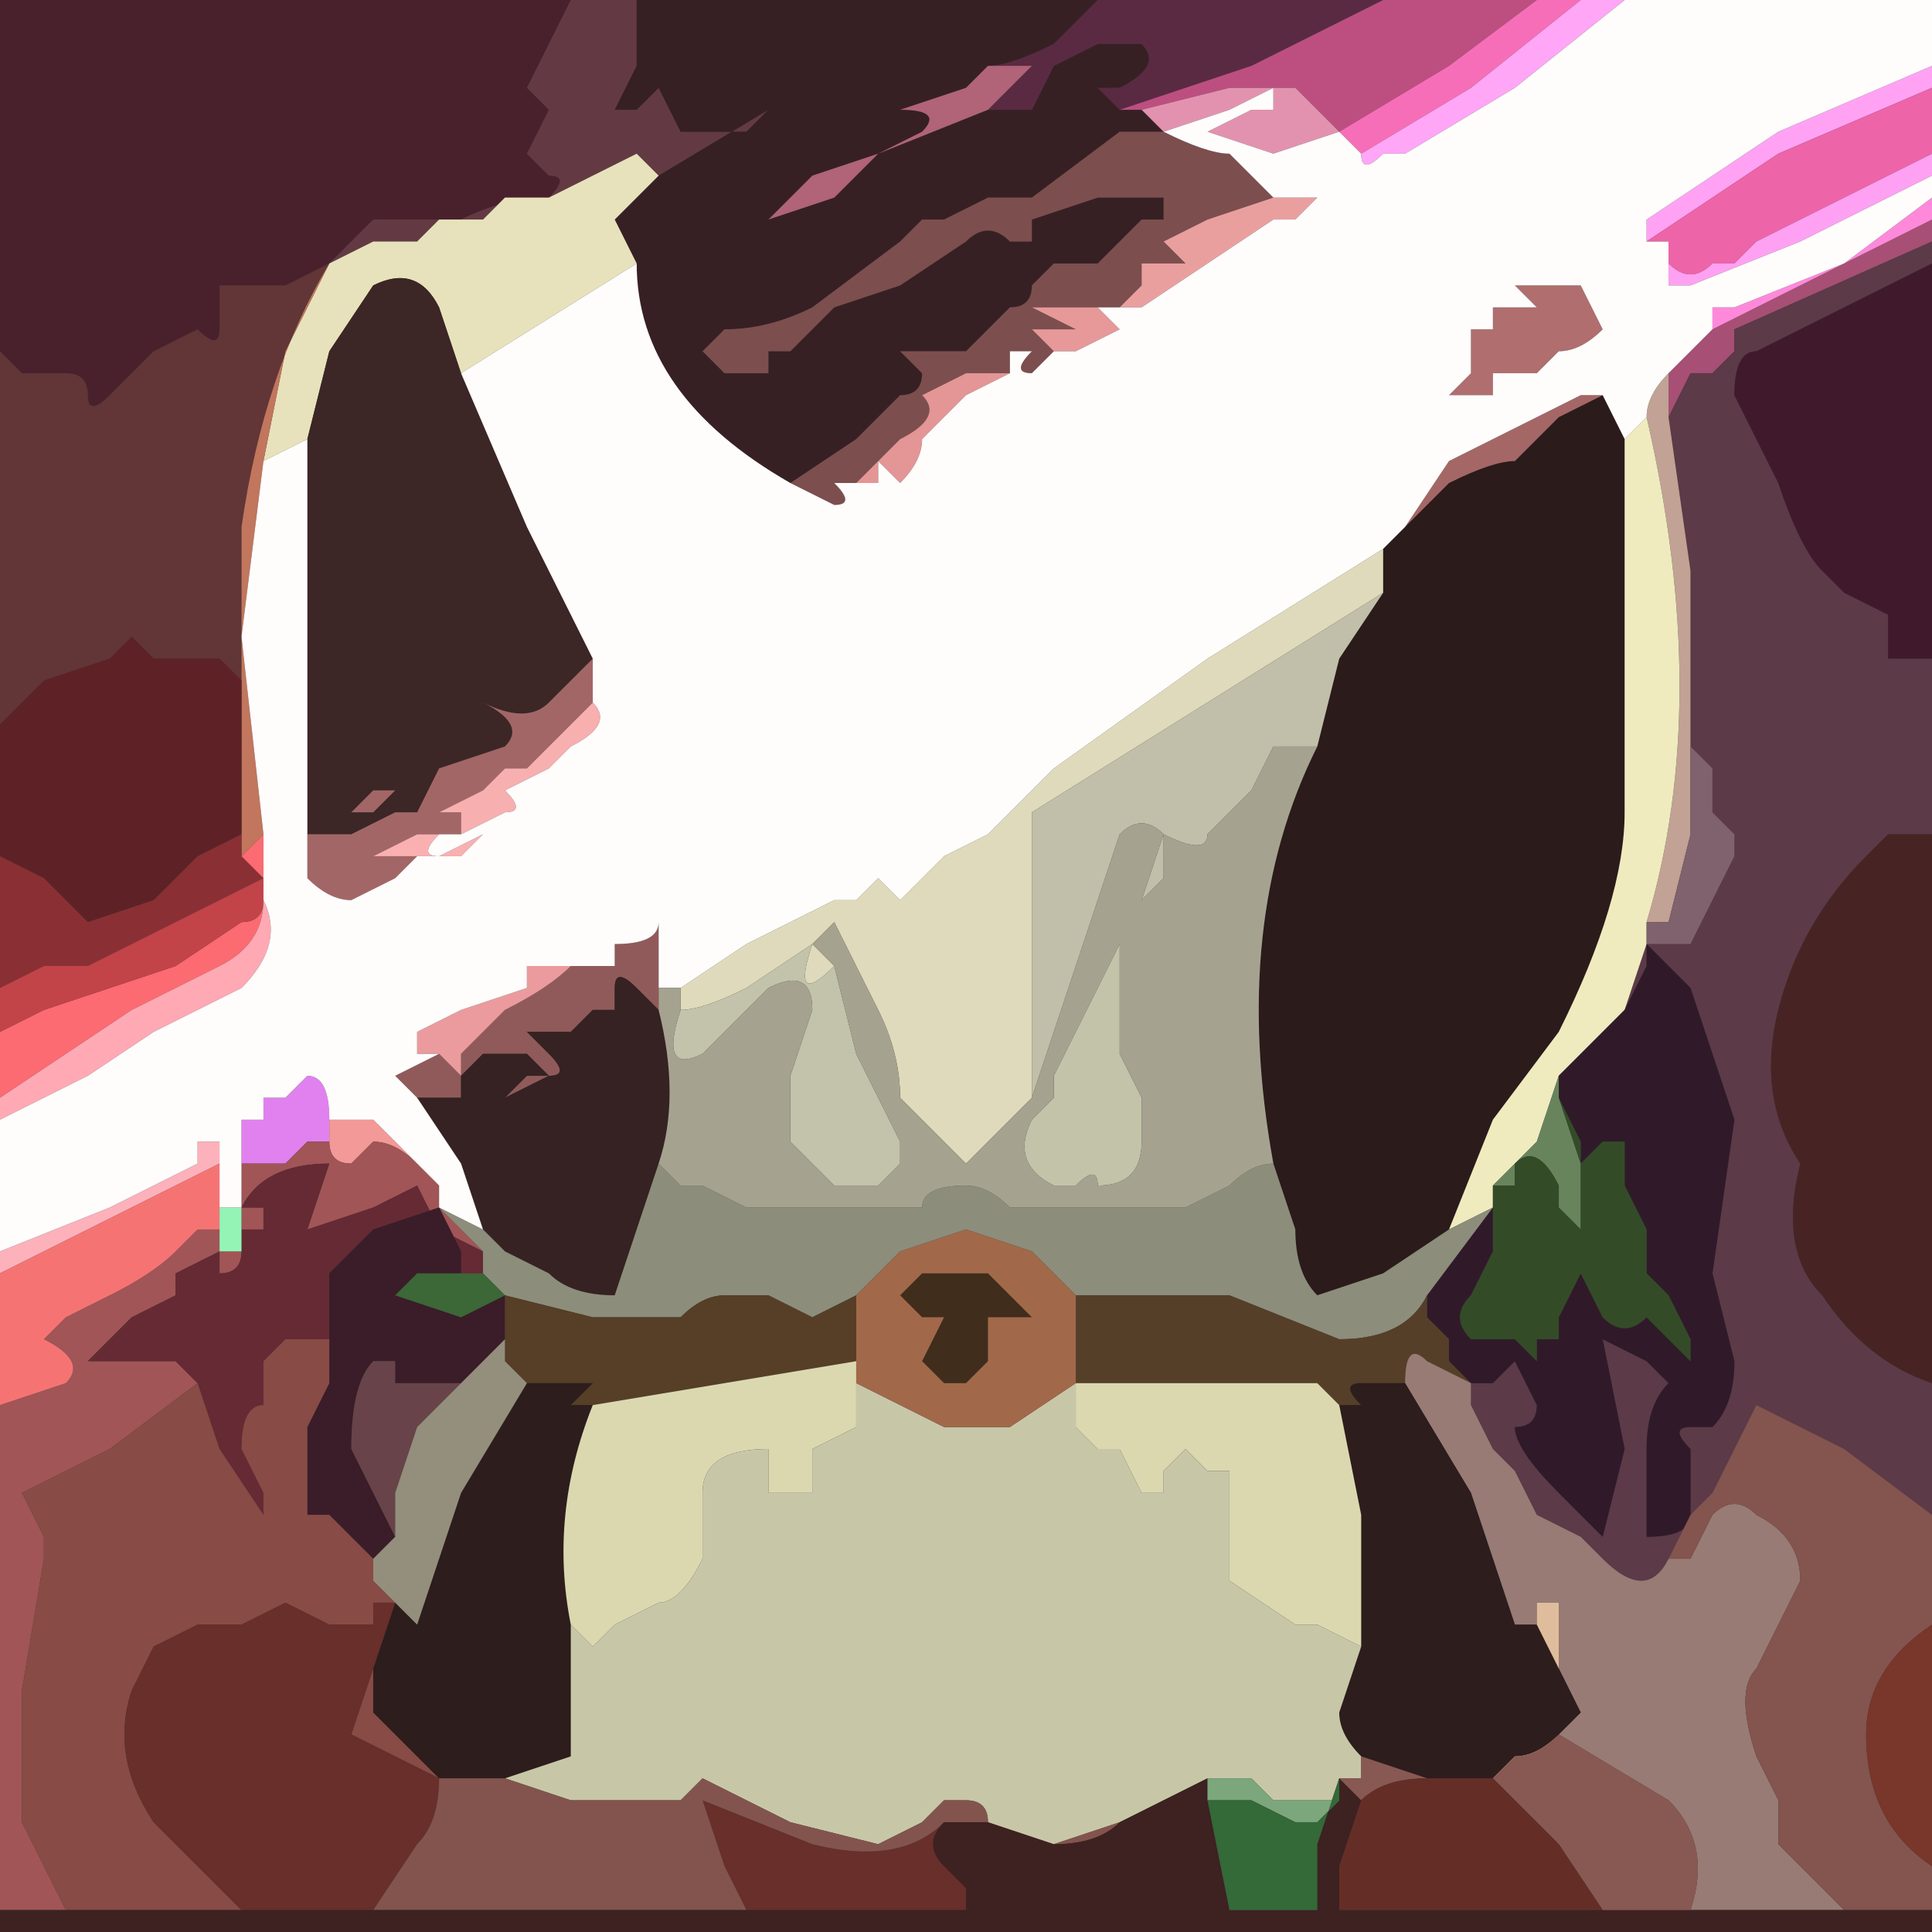 <?xml version="1.0" encoding="UTF-8" standalone="no"?>
<svg xmlns:xlink="http://www.w3.org/1999/xlink" height="4.4px" width="4.4px" xmlns="http://www.w3.org/2000/svg">
  <rect width="100%" height="100%" fill="#333333" stroke="none"/>
  <g transform="matrix(1.0, 0.0, 0.0, 1.0, 2.2, 2.2)">
    <path d="M-2.2 -1.4 L-2.2 -2.2 -0.9 -2.2 -0.95 -2.1 -1.0 -2.0 -0.95 -1.95 -1.0 -1.85 -0.95 -1.8 Q-0.9 -1.8 -0.95 -1.75 -1.05 -1.75 -1.15 -1.7 L-1.35 -1.7 -1.45 -1.6 -1.55 -1.55 -1.6 -1.55 -1.65 -1.55 -1.7 -1.55 -1.7 -1.45 Q-1.7 -1.4 -1.75 -1.45 L-1.85 -1.4 -1.9 -1.35 -1.95 -1.3 Q-2.0 -1.25 -2.0 -1.3 -2.0 -1.35 -2.05 -1.35 L-2.15 -1.35 Q-2.15 -1.35 -2.2 -1.4 M-1.45 -1.6 L-1.45 -1.6" fill="#49212c" fill-rule="evenodd" stroke="none"/>
    <path d="M-0.9 -2.2 L-0.75 -2.2 -0.75 -2.05 -0.8 -1.95 -0.75 -1.95 -0.7 -2.0 -0.65 -1.9 -0.55 -1.9 -0.5 -1.9 -0.45 -1.95 -0.7 -1.8 -0.75 -1.85 -0.85 -1.8 -0.95 -1.75 -1.05 -1.75 -1.1 -1.7 Q-1.15 -1.7 -1.2 -1.7 L-1.25 -1.65 -1.35 -1.65 -1.45 -1.6 -1.45 -1.6 -1.35 -1.7 -1.15 -1.7 Q-1.05 -1.75 -0.95 -1.75 -0.9 -1.8 -0.95 -1.8 L-1.0 -1.85 -0.95 -1.95 -1.0 -2.0 -0.95 -2.1 -0.9 -2.2" fill="#633a43" fill-rule="evenodd" stroke="none"/>
    <path d="M-0.75 -2.2 L0.3 -2.2 0.2 -2.1 Q0.1 -2.05 0.05 -2.05 L0.0 -2.0 -0.15 -1.95 Q-0.05 -1.95 -0.1 -1.9 L-0.2 -1.85 -0.35 -1.8 -0.45 -1.7 -0.3 -1.75 -0.2 -1.85 0.05 -1.95 0.15 -1.95 0.2 -2.05 0.3 -2.1 0.4 -2.1 Q0.45 -2.05 0.35 -2.0 L0.3 -2.0 0.35 -1.95 0.4 -1.95 0.4 -1.95 0.45 -1.9 0.4 -1.9 Q0.35 -1.9 0.35 -1.9 L0.15 -1.75 0.05 -1.75 -0.05 -1.7 -0.1 -1.7 -0.15 -1.65 -0.35 -1.5 Q-0.45 -1.45 -0.55 -1.45 L-0.6 -1.4 -0.55 -1.35 -0.55 -1.35 -0.5 -1.35 -0.5 -1.35 -0.45 -1.35 -0.45 -1.4 -0.4 -1.4 -0.4 -1.4 -0.3 -1.5 -0.15 -1.55 0.0 -1.65 Q0.05 -1.7 0.1 -1.65 L0.15 -1.65 0.15 -1.7 0.1 -1.7 0.15 -1.7 0.3 -1.75 0.45 -1.75 0.45 -1.7 0.4 -1.7 0.35 -1.65 0.3 -1.6 0.2 -1.6 0.15 -1.55 Q0.15 -1.5 0.1 -1.5 L0.0 -1.4 -0.05 -1.4 -0.15 -1.4 -0.1 -1.35 Q-0.1 -1.3 -0.15 -1.3 L-0.25 -1.2 -0.4 -1.1 Q-0.75 -1.3 -0.75 -1.6 L-0.8 -1.7 -0.7 -1.8 -0.45 -1.95 -0.5 -1.9 -0.55 -1.9 -0.65 -1.9 -0.7 -2.0 -0.75 -1.95 -0.8 -1.95 -0.75 -2.05 -0.75 -2.2 M0.45 -1.9 L0.45 -1.9" fill="#372024" fill-rule="evenodd" stroke="none"/>
    <path d="M0.3 -2.2 L0.95 -2.2 0.65 -2.05 0.35 -1.95 0.3 -2.0 0.35 -2.0 Q0.45 -2.05 0.4 -2.1 L0.3 -2.1 0.2 -2.05 0.15 -1.95 0.05 -1.95 0.1 -2.0 Q0.15 -2.05 0.15 -2.05 L0.15 -2.05 0.05 -2.05 Q0.1 -2.05 0.2 -2.1 L0.3 -2.2" fill="#5a2a43" fill-rule="evenodd" stroke="none"/>
    <path d="M0.95 -2.2 L1.3 -2.2 1.1 -2.05 0.85 -1.9 0.8 -1.95 0.75 -2.0 0.6 -2.0 0.4 -1.95 0.35 -1.95 0.65 -2.05 0.95 -2.2" fill="#bd4f80" fill-rule="evenodd" stroke="none"/>
    <path d="M1.4 -2.2 L1.15 -2.0 0.9 -1.85 0.85 -1.9 1.1 -2.05 1.3 -2.2 1.4 -2.2" fill="#f76eb8" fill-rule="evenodd" stroke="none"/>
    <path d="M1.4 -2.2 L1.5 -2.2 1.25 -2.0 1.0 -1.85 0.95 -1.85 Q0.9 -1.8 0.9 -1.85 L1.15 -2.0 1.4 -2.2" fill="#ffa6f6" fill-rule="evenodd" stroke="none"/>
    <path d="M2.2 -2.05 L2.2 -2.0 1.85 -1.85 1.55 -1.65 1.55 -1.7 1.85 -1.9 2.2 -2.05" fill="#ffa2f4" fill-rule="evenodd" stroke="none"/>
    <path d="M0.05 -2.05 L0.15 -2.05 0.15 -2.05 Q0.15 -2.05 0.1 -2.0 L0.05 -1.95 -0.2 -1.85 -0.3 -1.75 -0.45 -1.7 -0.35 -1.8 -0.2 -1.85 -0.1 -1.9 Q-0.05 -1.95 -0.15 -1.95 L0.0 -2.0 0.05 -2.05" fill="#b16377" fill-rule="evenodd" stroke="none"/>
    <path d="M0.85 -1.9 L0.7 -1.85 0.55 -1.9 0.65 -1.95 0.7 -1.95 0.7 -2.0 0.6 -1.95 0.45 -1.9 0.4 -1.95 0.4 -1.95 0.6 -2.0 0.75 -2.0 0.8 -1.95 0.85 -1.9" fill="#e292af" fill-rule="evenodd" stroke="none"/>
    <path d="M2.2 -2.0 L2.2 -1.85 1.8 -1.65 1.75 -1.6 1.7 -1.6 Q1.65 -1.55 1.6 -1.6 L1.6 -1.65 1.55 -1.65 1.85 -1.85 2.2 -2.0" fill="#ee64a8" fill-rule="evenodd" stroke="none"/>
    <path d="M0.45 -1.9 Q0.55 -1.85 0.6 -1.85 L0.7 -1.75 0.55 -1.7 0.45 -1.65 0.4 -1.65 0.45 -1.65 0.5 -1.6 Q0.45 -1.6 0.4 -1.6 L0.35 -1.6 0.4 -1.6 0.4 -1.55 0.35 -1.5 0.3 -1.5 0.2 -1.5 Q0.15 -1.5 0.15 -1.5 L0.25 -1.45 0.15 -1.45 0.15 -1.45 0.2 -1.4 0.15 -1.35 Q0.1 -1.35 0.15 -1.4 L0.1 -1.4 0.1 -1.35 0.0 -1.35 -0.1 -1.3 Q-0.05 -1.25 -0.15 -1.2 L-0.25 -1.1 -0.3 -1.1 -0.3 -1.1 Q-0.25 -1.05 -0.3 -1.05 L-0.4 -1.1 -0.25 -1.2 -0.15 -1.3 Q-0.1 -1.3 -0.1 -1.35 L-0.15 -1.4 -0.05 -1.4 0.0 -1.4 0.1 -1.5 Q0.15 -1.5 0.15 -1.55 L0.2 -1.6 0.3 -1.6 0.35 -1.65 0.4 -1.7 0.45 -1.7 0.45 -1.75 0.3 -1.75 0.15 -1.7 0.1 -1.7 0.15 -1.7 0.15 -1.65 0.1 -1.65 Q0.05 -1.7 0.0 -1.65 L-0.15 -1.55 -0.3 -1.5 -0.4 -1.4 -0.4 -1.4 -0.45 -1.4 -0.45 -1.35 -0.5 -1.35 -0.5 -1.35 -0.55 -1.35 -0.55 -1.35 -0.6 -1.4 -0.55 -1.45 Q-0.45 -1.45 -0.35 -1.5 L-0.15 -1.65 -0.1 -1.7 -0.05 -1.7 0.05 -1.75 0.15 -1.75 0.35 -1.9 Q0.35 -1.9 0.4 -1.9 L0.45 -1.9" fill="#7d4e4e" fill-rule="evenodd" stroke="none"/>
    <path d="M2.2 -1.7 L2.2 -1.65 1.75 -1.45 1.75 -1.4 1.7 -1.35 1.65 -1.35 1.6 -1.25 1.6 -1.35 1.65 -1.4 1.7 -1.45 2.2 -1.7" fill="#a74f75" fill-rule="evenodd" stroke="none"/>
    <path d="M2.2 -1.75 L2.2 -1.7 1.7 -1.45 1.7 -1.5 1.75 -1.5 2.0 -1.6 2.2 -1.75" fill="#fe89db" fill-rule="evenodd" stroke="none"/>
    <path d="M2.2 -1.85 L2.2 -1.8 1.9 -1.65 1.65 -1.55 1.6 -1.55 1.6 -1.6 Q1.65 -1.55 1.7 -1.6 L1.75 -1.6 1.8 -1.65 2.2 -1.85" fill="#ffa1f2" fill-rule="evenodd" stroke="none"/>
    <path d="M0.7 -1.75 L0.75 -1.75 0.8 -1.75 0.75 -1.7 0.7 -1.7 0.55 -1.6 0.4 -1.5 0.35 -1.5 0.35 -1.5 0.4 -1.55 0.4 -1.6 0.35 -1.6 0.4 -1.6 Q0.45 -1.6 0.5 -1.6 L0.45 -1.65 0.4 -1.65 0.45 -1.65 0.55 -1.7 0.7 -1.75" fill="#ea9f9f" fill-rule="evenodd" stroke="none"/>
    <path d="M-0.75 -1.6 L-1.15 -1.35 -1.2 -1.5 Q-1.25 -1.6 -1.35 -1.55 L-1.45 -1.4 -1.5 -1.2 -1.6 -1.15 -1.55 -1.4 -1.45 -1.6 -1.35 -1.65 -1.25 -1.65 -1.2 -1.7 Q-1.15 -1.7 -1.1 -1.7 L-1.05 -1.75 -0.95 -1.75 -0.85 -1.8 -0.75 -1.85 -0.7 -1.8 -0.8 -1.7 -0.75 -1.6" fill="#e7e2bb" fill-rule="evenodd" stroke="none"/>
    <path d="M2.2 -1.65 L2.2 -1.6 2.0 -1.5 1.8 -1.4 Q1.75 -1.4 1.75 -1.3 L1.8 -1.2 1.85 -1.1 Q1.9 -0.95 1.95 -0.9 L2.0 -0.85 2.1 -0.8 2.1 -0.7 2.2 -0.7 2.2 -0.3 2.1 -0.3 Q2.1 -0.3 2.05 -0.25 1.9 -0.1 1.85 0.1 1.8 0.3 1.9 0.45 1.85 0.65 1.95 0.75 2.05 0.9 2.2 0.95 L2.2 1.25 2.0 1.1 1.8 1.0 1.7 1.2 1.65 1.25 1.6 1.35 Q1.55 1.45 1.45 1.35 L1.4 1.3 1.3 1.25 1.25 1.15 1.2 1.1 1.15 1.0 1.15 0.95 1.2 0.95 Q1.25 0.9 1.25 0.9 L1.3 1.0 Q1.3 1.05 1.25 1.05 1.25 1.1 1.35 1.2 L1.4 1.25 1.45 1.3 1.5 1.1 1.45 0.85 1.55 0.9 1.6 0.95 Q1.55 1.0 1.55 1.1 L1.55 1.3 Q1.65 1.3 1.65 1.25 L1.65 1.1 Q1.6 1.05 1.65 1.05 L1.7 1.05 Q1.75 1.0 1.75 0.9 L1.7 0.7 1.75 0.35 1.65 0.05 1.6 0.0 1.55 -0.05 1.55 0.0 1.5 0.1 1.4 0.2 1.5 0.1 1.55 -0.05 1.65 -0.05 1.75 -0.25 1.75 -0.3 1.7 -0.35 1.7 -0.45 1.65 -0.5 1.65 -0.9 1.6 -1.25 1.65 -1.35 1.7 -1.35 1.75 -1.4 1.75 -1.45 2.2 -1.65" fill="#5c3a48" fill-rule="evenodd" stroke="none"/>
    <path d="M1.55 -1.25 Q1.55 -1.3 1.6 -1.35 L1.7 -1.45 1.65 -1.4 1.6 -1.35 1.6 -1.25 1.65 -0.9 1.65 -0.5 1.65 -0.3 1.6 -0.1 1.6 -0.1 1.55 -0.1 Q1.7 -0.6 1.55 -1.25" fill="#c1a294" fill-rule="evenodd" stroke="none"/>
    <path d="M1.25 -1.5 Q1.3 -1.5 1.3 -1.5 L1.3 -1.55 1.3 -1.5 1.25 -1.55 1.3 -1.55 Q1.35 -1.55 1.4 -1.55 L1.45 -1.45 Q1.4 -1.4 1.35 -1.4 L1.3 -1.4 1.35 -1.4 1.3 -1.35 1.25 -1.35 1.3 -1.35 1.25 -1.35 1.2 -1.35 1.2 -1.3 1.15 -1.3 1.15 -1.3 1.1 -1.3 1.15 -1.35 1.15 -1.45 1.2 -1.45 1.2 -1.5 1.25 -1.5" fill="#b06e6e" fill-rule="evenodd" stroke="none"/>
    <path d="M1.0 -1.0 L1.05 -1.05 1.1 -1.1 Q1.2 -1.15 1.25 -1.15 L1.35 -1.25 1.45 -1.3 1.5 -1.2 1.5 -0.35 Q1.5 -0.15 1.35 0.15 L1.2 0.35 1.1 0.6 0.95 0.7 0.8 0.75 Q0.75 0.7 0.75 0.6 L0.7 0.45 Q0.6 -0.1 0.8 -0.5 L0.85 -0.7 0.95 -0.85 0.95 -0.95 1.0 -1.0" fill="#2b1b1b" fill-rule="evenodd" stroke="none"/>
    <path d="M1.0 -1.0 L1.1 -1.15 1.3 -1.25 1.4 -1.3 1.45 -1.3 1.35 -1.25 1.25 -1.15 Q1.2 -1.15 1.1 -1.1 L1.05 -1.05 1.0 -1.0" fill="#a46766" fill-rule="evenodd" stroke="none"/>
    <path d="M2.2 -1.6 L2.2 -0.7 2.1 -0.7 2.1 -0.8 2.0 -0.85 1.95 -0.9 Q1.9 -0.95 1.85 -1.1 L1.8 -1.2 1.75 -1.3 Q1.75 -1.4 1.8 -1.4 L2.0 -1.5 2.2 -1.6" fill="#401a2c" fill-rule="evenodd" stroke="none"/>
    <path d="M0.1 -1.35 L0.0 -1.3 -0.05 -1.25 -0.1 -1.2 Q-0.1 -1.15 -0.15 -1.1 L-0.2 -1.15 -0.2 -1.1 -0.25 -1.1 -0.15 -1.2 Q-0.05 -1.25 -0.1 -1.3 L0.0 -1.35 0.1 -1.35" fill="#e49595" fill-rule="evenodd" stroke="none"/>
    <path d="M0.3 -1.5 L0.3 -1.5 0.35 -1.45 0.25 -1.4 0.2 -1.4 0.15 -1.45 0.15 -1.45 0.25 -1.45 0.15 -1.5 Q0.15 -1.5 0.2 -1.5 L0.3 -1.5" fill="#e79898" fill-rule="evenodd" stroke="none"/>
    <path d="M-1.15 -1.35 L-1.0 -1.0 -0.85 -0.7 -0.95 -0.6 Q-1.0 -0.55 -1.1 -0.6 -1.0 -0.55 -1.05 -0.5 L-1.2 -0.45 -1.25 -0.35 -1.35 -0.35 -1.3 -0.4 -1.25 -0.4 -1.35 -0.4 -1.4 -0.35 -1.4 -0.35 Q-1.3 -0.35 -1.3 -0.35 L-1.4 -0.3 -1.35 -0.3 -1.5 -0.3 -1.5 -1.2 -1.45 -1.4 -1.35 -1.55 Q-1.25 -1.6 -1.2 -1.5 L-1.15 -1.35" fill="#3c2626" fill-rule="evenodd" stroke="none"/>
    <path d="M-2.2 -0.55 L-2.2 -1.4 Q-2.15 -1.35 -2.15 -1.35 L-2.05 -1.35 Q-2.0 -1.35 -2.0 -1.3 -2.0 -1.25 -1.95 -1.3 L-1.9 -1.35 -1.85 -1.4 -1.75 -1.45 Q-1.7 -1.4 -1.7 -1.45 L-1.7 -1.55 -1.65 -1.55 -1.6 -1.55 -1.55 -1.55 -1.45 -1.6 Q-1.6 -1.35 -1.65 -1.0 L-1.65 -0.65 -1.7 -0.7 -1.75 -0.7 -1.85 -0.7 -1.9 -0.75 -1.95 -0.7 -2.1 -0.65 -2.2 -0.55 M-1.65 -0.4 L-1.65 -0.55 -1.65 -0.4" fill="#623537" fill-rule="evenodd" stroke="none"/>
    <path d="M-1.6 -1.15 L-1.65 -0.75 -1.6 -0.3 -1.65 -0.25 -1.65 -0.4 -1.65 -0.4 -1.65 -0.55 -1.65 -0.65 -1.65 -1.0 Q-1.6 -1.35 -1.45 -1.6 L-1.45 -1.6 -1.45 -1.6 -1.55 -1.4 -1.6 -1.15" fill="#c1765d" fill-rule="evenodd" stroke="none"/>
    <path d="M1.5 -1.2 L1.55 -1.25 Q1.7 -0.6 1.55 -0.1 L1.55 -0.05 1.5 0.1 1.4 0.2 1.35 0.25 1.3 0.4 1.2 0.5 1.2 0.55 1.1 0.6 1.2 0.35 1.35 0.15 Q1.5 -0.15 1.5 -0.35 L1.5 -1.2" fill="#efebbe" fill-rule="evenodd" stroke="none"/>
    <path d="M0.95 -0.95 L0.95 -0.85 0.55 -0.6 0.15 -0.35 0.15 0.3 0.1 0.35 0.05 0.4 0.0 0.45 -0.05 0.4 -0.1 0.35 -0.15 0.3 Q-0.15 0.2 -0.2 0.1 L-0.3 -0.1 -0.35 -0.05 -0.3 0.0 Q-0.4 0.1 -0.35 -0.05 L-0.5 0.05 Q-0.6 0.1 -0.65 0.1 L-0.65 0.05 -0.5 -0.05 -0.3 -0.15 -0.25 -0.15 -0.25 -0.15 -0.2 -0.2 -0.15 -0.15 -0.05 -0.25 0.05 -0.3 0.2 -0.45 0.55 -0.7 0.95 -0.95" fill="#dfdabb" fill-rule="evenodd" stroke="none"/>
    <path d="M0.95 -0.85 L0.85 -0.7 0.8 -0.5 0.7 -0.5 0.65 -0.4 0.55 -0.3 Q0.55 -0.25 0.45 -0.3 L0.45 -0.25 0.45 -0.2 0.4 -0.15 0.45 -0.3 Q0.4 -0.35 0.35 -0.3 L0.25 0.0 0.15 0.3 0.15 -0.35 0.55 -0.6 0.95 -0.85" fill="#c1bfa9" fill-rule="evenodd" stroke="none"/>
    <path d="M-2.2 -0.25 L-2.2 -0.55 -2.1 -0.65 -1.95 -0.7 -1.9 -0.75 -1.85 -0.7 -1.75 -0.7 -1.7 -0.7 -1.65 -0.65 -1.65 -0.55 -1.65 -0.4 -1.65 -0.3 -1.75 -0.25 -1.85 -0.15 -2.0 -0.1 -2.1 -0.2 -2.2 -0.25 M-1.65 -0.4 L-1.65 -0.4" fill="#5e2226" fill-rule="evenodd" stroke="none"/>
    <path d="M-0.85 -0.7 L-0.85 -0.6 -0.9 -0.55 -1.0 -0.45 -1.05 -0.45 -1.1 -0.4 -1.05 -0.4 -1.05 -0.4 -1.1 -0.4 -1.2 -0.35 -1.1 -0.35 -1.15 -0.35 -1.15 -0.3 -1.2 -0.3 -1.25 -0.3 -1.35 -0.25 -1.3 -0.25 -1.25 -0.25 -1.3 -0.2 -1.4 -0.15 Q-1.45 -0.15 -1.5 -0.2 L-1.5 -0.3 -1.35 -0.3 -1.4 -0.3 -1.3 -0.35 Q-1.3 -0.35 -1.4 -0.35 L-1.4 -0.35 -1.35 -0.4 -1.25 -0.4 -1.3 -0.4 -1.35 -0.35 -1.25 -0.35 -1.2 -0.45 -1.05 -0.5 Q-1.0 -0.55 -1.1 -0.6 -1.0 -0.55 -0.95 -0.6 L-0.85 -0.7" fill="#a36666" fill-rule="evenodd" stroke="none"/>
    <path d="M1.65 -0.5 L1.7 -0.45 1.7 -0.35 1.75 -0.3 1.75 -0.25 1.65 -0.05 1.55 -0.05 1.55 -0.1 1.6 -0.1 1.6 -0.1 1.65 -0.3 1.65 -0.5" fill="#7f626d" fill-rule="evenodd" stroke="none"/>
    <path d="M2.2 -0.3 L2.2 0.95 Q2.05 0.9 1.95 0.75 1.85 0.65 1.9 0.45 1.8 0.3 1.85 0.1 1.9 -0.1 2.05 -0.25 2.1 -0.3 2.1 -0.3 L2.2 -0.3" fill="#472423" fill-rule="evenodd" stroke="none"/>
    <path d="M-2.2 0.05 L-2.2 -0.25 -2.1 -0.2 -2.0 -0.1 -1.85 -0.15 -1.75 -0.25 -1.65 -0.3 -1.65 -0.4 -1.65 -0.25 -1.6 -0.2 -2.0 0.0 -2.1 0.0 -2.2 0.05" fill="#8a3034" fill-rule="evenodd" stroke="none"/>
    <path d="M-2.2 0.3 L-2.2 0.15 -2.1 0.1 -1.95 0.05 -1.8 0.0 -1.65 -0.1 Q-1.6 -0.1 -1.6 -0.15 L-1.6 -0.2 -1.65 -0.25 -1.6 -0.3 -1.6 -0.15 Q-1.6 -0.05 -1.7 0.0 L-1.8 0.05 -1.9 0.1 -2.05 0.2 -2.2 0.3" fill="#fb6b71" fill-rule="evenodd" stroke="none"/>
    <path d="M-2.2 0.15 L-2.2 0.05 -2.1 0.0 -2.0 0.0 -1.6 -0.2 -1.6 -0.15 Q-1.6 -0.1 -1.65 -0.1 L-1.8 0.0 -1.95 0.05 -2.1 0.1 -2.2 0.15" fill="#c24449" fill-rule="evenodd" stroke="none"/>
    <path d="M-0.85 -0.6 Q-0.8 -0.55 -0.9 -0.5 L-0.95 -0.45 -1.05 -0.4 Q-1.0 -0.35 -1.05 -0.35 L-1.15 -0.3 -1.15 -0.35 -1.1 -0.35 -1.2 -0.35 -1.1 -0.4 -1.05 -0.4 -1.05 -0.4 -1.1 -0.4 -1.05 -0.45 -1.0 -0.45 -0.9 -0.55 -0.85 -0.6" fill="#f7afaf" fill-rule="evenodd" stroke="none"/>
    <path d="M-1.2 -0.3 Q-1.25 -0.25 -1.2 -0.25 L-1.1 -0.3 -1.15 -0.25 -1.25 -0.25 -1.3 -0.25 -1.35 -0.25 -1.25 -0.3 -1.2 -0.3" fill="#fab0b1" fill-rule="evenodd" stroke="none"/>
    <path d="M-2.2 0.35 L-2.2 0.3 -2.05 0.2 -1.9 0.1 -1.8 0.05 -1.7 0.0 Q-1.6 -0.05 -1.6 -0.15 -1.55 -0.05 -1.65 0.05 L-1.85 0.15 -2.0 0.25 -2.2 0.35" fill="#ffa9b4" fill-rule="evenodd" stroke="none"/>
    <path d="M-0.9 0.0 L-0.85 0.0 -0.8 0.0 -0.8 -0.05 Q-0.7 -0.05 -0.7 -0.1 L-0.7 0.05 -0.7 0.1 -0.75 0.05 Q-0.8 0.0 -0.8 0.05 L-0.8 0.1 -0.85 0.1 -0.9 0.1 -0.85 0.1 -0.9 0.15 -0.95 0.15 -1.0 0.15 -1.0 0.15 -0.95 0.2 Q-0.9 0.25 -0.95 0.25 L-1.05 0.3 -1.0 0.25 -0.95 0.25 -1.0 0.2 -1.05 0.2 -1.1 0.2 -1.15 0.25 -1.15 0.3 -1.2 0.3 -1.25 0.3 -1.3 0.25 -1.2 0.2 -1.15 0.25 -1.15 0.2 -1.05 0.1 Q-0.95 0.05 -0.9 0.0" fill="#915a5a" fill-rule="evenodd" stroke="none"/>
    <path d="M-0.65 0.1 Q-0.6 0.1 -0.5 0.05 L-0.35 -0.05 Q-0.4 0.1 -0.3 0.0 L-0.25 0.2 -0.15 0.4 -0.15 0.45 -0.2 0.5 -0.2 0.5 -0.25 0.5 -0.3 0.5 -0.4 0.4 -0.4 0.25 -0.35 0.1 Q-0.35 0.0 -0.45 0.05 L-0.5 0.1 -0.6 0.2 Q-0.7 0.25 -0.65 0.1" fill="#c3c2aa" fill-rule="evenodd" stroke="none"/>
    <path d="M0.35 0.2 L0.4 0.3 0.4 0.4 Q0.4 0.5 0.3 0.5 0.3 0.45 0.25 0.5 L0.2 0.5 Q0.1 0.45 0.15 0.35 L0.2 0.3 0.2 0.25 0.35 -0.05 0.35 0.2" fill="#c3c3aa" fill-rule="evenodd" stroke="none"/>
    <path d="M1.4 0.2 L1.5 0.1 1.55 0.0 1.55 -0.05 1.6 0.0 1.65 0.05 1.75 0.35 1.7 0.7 1.75 0.9 Q1.75 1.0 1.7 1.05 L1.65 1.05 Q1.6 1.05 1.65 1.1 L1.65 1.25 Q1.65 1.3 1.55 1.3 L1.55 1.1 Q1.55 1.0 1.6 0.95 L1.55 0.9 1.45 0.85 1.5 1.1 1.45 1.3 1.4 1.25 1.35 1.2 Q1.25 1.1 1.25 1.05 1.3 1.05 1.3 1.0 L1.25 0.9 Q1.25 0.9 1.2 0.95 L1.15 0.95 1.1 0.9 1.1 0.85 1.05 0.8 1.05 0.75 1.2 0.55 1.2 0.65 1.15 0.75 Q1.1 0.8 1.15 0.85 L1.2 0.85 1.25 0.85 1.3 0.9 1.3 0.85 1.3 0.85 1.35 0.85 1.35 0.8 1.4 0.7 1.45 0.8 Q1.5 0.85 1.55 0.8 L1.6 0.85 1.65 0.9 1.65 0.85 1.6 0.75 1.55 0.7 1.55 0.6 1.5 0.5 1.5 0.4 1.45 0.4 1.4 0.45 1.4 0.4 1.35 0.3 1.35 0.25 1.4 0.2" fill="#301a2a" fill-rule="evenodd" stroke="none"/>
    <path d="M1.35 0.25 L1.35 0.3 1.4 0.45 1.4 0.6 1.35 0.55 1.35 0.5 Q1.3 0.4 1.25 0.45 L1.25 0.5 1.2 0.5 1.3 0.4 1.35 0.25" fill="#68845d" fill-rule="evenodd" stroke="none"/>
    <path d="M-1.25 0.3 L-1.2 0.3 -1.15 0.3 -1.15 0.25 -1.1 0.2 -1.05 0.2 -1.0 0.2 -0.95 0.25 -1.0 0.25 -1.05 0.3 -0.95 0.25 Q-0.9 0.25 -0.95 0.2 L-1.0 0.15 -1.0 0.15 -0.95 0.15 -0.9 0.15 -0.85 0.1 -0.9 0.1 -0.85 0.1 -0.8 0.1 -0.8 0.05 Q-0.8 0.0 -0.75 0.05 L-0.7 0.1 Q-0.65 0.3 -0.7 0.45 L-0.75 0.6 -0.8 0.75 Q-0.9 0.75 -0.95 0.7 L-1.05 0.65 -1.1 0.6 -1.15 0.45 -1.25 0.3" fill="#362222" fill-rule="evenodd" stroke="none"/>
    <path d="M-0.9 0.0 Q-0.95 0.05 -1.05 0.1 L-1.15 0.2 -1.15 0.25 -1.2 0.2 -1.25 0.2 -1.25 0.15 -1.15 0.1 -1.0 0.05 -1.0 0.0 -0.95 0.0 -0.9 0.0" fill="#eb9b9d" fill-rule="evenodd" stroke="none"/>
    <path d="M-1.45 0.35 L-1.45 0.4 -1.5 0.4 -1.5 0.4 -1.55 0.45 -1.6 0.45 -1.65 0.45 -1.65 0.45 -1.65 0.35 -1.6 0.35 -1.6 0.3 -1.55 0.3 -1.5 0.25 Q-1.45 0.25 -1.45 0.35" fill="#e181ef" fill-rule="evenodd" stroke="none"/>
    <path d="M1.35 0.3 L1.4 0.4 1.4 0.45 1.45 0.4 1.5 0.4 1.5 0.5 1.55 0.6 1.55 0.7 1.6 0.75 1.65 0.85 1.65 0.9 1.6 0.85 1.55 0.8 Q1.5 0.85 1.45 0.8 L1.4 0.7 1.35 0.8 1.35 0.85 1.3 0.85 1.3 0.85 1.3 0.9 1.25 0.85 1.2 0.85 1.15 0.85 Q1.1 0.8 1.15 0.75 L1.2 0.65 1.2 0.55 1.2 0.5 1.25 0.5 1.25 0.45 Q1.3 0.4 1.35 0.5 L1.35 0.55 1.4 0.6 1.4 0.45 1.35 0.3" fill="#334c27" fill-rule="evenodd" stroke="none"/>
    <path d="M-1.2 0.5 L-1.25 0.45 Q-1.3 0.4 -1.35 0.4 L-1.35 0.4 -1.4 0.45 Q-1.45 0.45 -1.45 0.4 L-1.45 0.35 -1.4 0.35 -1.35 0.35 Q-1.3 0.4 -1.2 0.5" fill="#f39998" fill-rule="evenodd" stroke="none"/>
    <path d="M-2.2 2.15 L-2.2 1.0 -2.05 0.95 Q-2.0 0.9 -2.1 0.85 L-2.05 0.8 -1.95 0.75 Q-1.85 0.7 -1.8 0.65 L-1.75 0.6 -1.7 0.6 -1.7 0.65 -1.65 0.65 -1.65 0.55 Q-1.65 0.5 -1.65 0.5 L-1.65 0.45 -1.65 0.45 -1.6 0.45 -1.55 0.45 -1.5 0.4 -1.5 0.4 -1.45 0.4 Q-1.45 0.45 -1.4 0.45 L-1.35 0.4 -1.35 0.4 Q-1.3 0.4 -1.25 0.45 L-1.2 0.5 -1.2 0.55 -1.15 0.6 -1.1 0.65 -1.2 0.6 -1.25 0.5 -1.35 0.55 -1.5 0.6 -1.45 0.45 Q-1.6 0.45 -1.65 0.55 L-1.6 0.55 -1.6 0.6 -1.65 0.6 -1.65 0.65 Q-1.65 0.7 -1.7 0.7 L-1.7 0.65 -1.8 0.7 -1.8 0.75 -1.9 0.8 -2.0 0.9 -1.95 0.9 -1.85 0.9 -1.8 0.9 -1.75 0.95 -1.95 1.1 -2.05 1.15 -2.15 1.2 -2.1 1.3 -2.1 1.35 -2.15 1.65 -2.15 1.95 -2.1 2.05 -2.05 2.15 -2.2 2.15" fill="#a15556" fill-rule="evenodd" stroke="none"/>
    <path d="M-2.2 0.7 L-2.2 0.65 -1.95 0.55 -1.75 0.45 -1.75 0.4 -1.7 0.4 Q-1.7 0.4 -1.7 0.45 L-2.2 0.7" fill="#fdb1ba" fill-rule="evenodd" stroke="none"/>
    <path d="M-1.1 0.65 L-1.1 0.7 -1.15 0.7 -1.15 0.65 -1.2 0.55 -1.35 0.6 -1.45 0.7 -1.45 0.75 -1.45 0.85 -1.5 0.85 -1.55 0.85 -1.6 0.9 -1.6 1.0 Q-1.65 1.0 -1.65 1.1 L-1.6 1.2 -1.6 1.25 -1.7 1.1 -1.75 0.95 -1.8 0.9 -1.85 0.9 -1.95 0.9 -2.0 0.9 -1.9 0.8 -1.8 0.75 -1.8 0.7 -1.7 0.65 -1.7 0.7 Q-1.65 0.7 -1.65 0.65 L-1.65 0.6 -1.6 0.6 -1.6 0.55 -1.65 0.55 Q-1.6 0.45 -1.45 0.45 L-1.5 0.6 -1.35 0.55 -1.25 0.5 -1.2 0.6 -1.1 0.65" fill="#662a34" fill-rule="evenodd" stroke="none"/>
    <path d="M0.7 0.45 L0.75 0.6 Q0.75 0.7 0.8 0.75 L0.95 0.7 1.1 0.6 1.2 0.55 1.05 0.75 Q1.0 0.85 0.85 0.85 L0.6 0.75 0.4 0.75 0.25 0.75 0.15 0.65 0.0 0.6 -0.15 0.65 -0.25 0.75 -0.35 0.8 -0.45 0.75 -0.55 0.75 Q-0.6 0.75 -0.65 0.8 L-0.85 0.8 -1.05 0.75 -1.1 0.7 -1.1 0.7 -1.1 0.65 -1.15 0.6 -1.2 0.55 -1.1 0.6 -1.05 0.65 -0.95 0.7 Q-0.9 0.75 -0.8 0.75 L-0.75 0.6 -0.7 0.45 -0.65 0.5 -0.6 0.5 -0.5 0.55 -0.45 0.55 -0.3 0.55 -0.1 0.55 Q-0.1 0.5 0.0 0.5 0.05 0.5 0.1 0.55 L0.5 0.55 0.6 0.5 Q0.65 0.45 0.7 0.45 M-1.05 0.75 L-1.05 0.75" fill="#8c8d7b" fill-rule="evenodd" stroke="none"/>
    <path d="M-1.05 0.75 L-1.05 0.75 -1.05 0.85 -1.15 0.95 -1.25 0.95 -1.3 0.95 -1.3 0.9 -1.35 0.9 Q-1.4 0.95 -1.4 1.1 L-1.35 1.2 -1.3 1.3 -1.35 1.35 -1.4 1.3 -1.45 1.25 -1.5 1.25 -1.5 1.05 -1.45 0.95 -1.45 0.85 -1.45 0.75 -1.45 0.7 -1.35 0.6 -1.2 0.55 -1.15 0.65 -1.15 0.7 -1.2 0.7 -1.25 0.7 -1.3 0.75 -1.15 0.8 -1.05 0.75" fill="#3a1d28" fill-rule="evenodd" stroke="none"/>
    <path d="M-1.1 0.7 L-1.1 0.7 -1.05 0.75 -1.15 0.8 -1.3 0.75 -1.25 0.7 -1.2 0.7 -1.15 0.7 -1.1 0.7" fill="#3c6737" fill-rule="evenodd" stroke="none"/>
    <path d="M-0.25 0.75 L-0.25 0.9 -0.55 0.95 -0.85 1.0 -0.9 1.0 -0.85 0.95 -0.95 0.95 -1.0 0.95 -1.05 0.9 -1.05 0.85 -1.05 0.75 -0.85 0.8 -0.65 0.8 Q-0.6 0.75 -0.55 0.75 L-0.45 0.75 -0.35 0.8 -0.25 0.75" fill="#563f26" fill-rule="evenodd" stroke="none"/>
    <path d="M-2.2 1.0 L-2.2 0.7 -1.7 0.45 -1.7 0.55 -1.7 0.6 -1.75 0.6 -1.8 0.65 Q-1.85 0.7 -1.95 0.75 L-2.05 0.8 -2.1 0.85 Q-2.0 0.9 -2.05 0.95 L-2.2 1.0" fill="#f57473" fill-rule="evenodd" stroke="none"/>
    <path d="M-1.65 0.5 Q-1.65 0.5 -1.65 0.55 L-1.65 0.65 -1.7 0.65 -1.7 0.6 -1.7 0.55 -1.65 0.55 -1.65 0.5" fill="#94f4b5" fill-rule="evenodd" stroke="none"/>
    <path d="M1.05 0.75 L1.05 0.8 1.1 0.85 1.1 0.9 1.15 0.95 1.05 0.9 Q1.0 0.85 1.0 0.95 L0.9 0.95 Q0.85 0.95 0.9 1.0 L0.85 1.0 0.8 0.95 0.75 0.95 0.5 0.95 0.25 0.95 0.25 0.75 0.4 0.75 0.6 0.75 0.85 0.85 Q1.0 0.85 1.05 0.75" fill="#563f28" fill-rule="evenodd" stroke="none"/>
    <path d="M0.1 0.75 L0.15 0.8 0.1 0.8 0.05 0.8 0.05 0.9 0.0 0.95 -0.05 0.95 -0.1 0.9 -0.05 0.8 -0.1 0.8 -0.15 0.75 -0.1 0.7 -0.05 0.7 0.05 0.7 0.1 0.75" fill="#402d1b" fill-rule="evenodd" stroke="none"/>
    <path d="M-1.65 2.15 L-2.05 2.15 -2.1 2.05 -2.15 1.95 -2.15 1.65 -2.1 1.35 -2.1 1.3 -2.15 1.2 -2.05 1.15 -1.95 1.1 -1.75 0.95 -1.7 1.1 -1.6 1.25 -1.6 1.2 -1.65 1.1 Q-1.65 1.0 -1.6 1.0 L-1.6 0.9 -1.55 0.85 -1.5 0.85 -1.45 0.85 -1.45 0.95 -1.5 1.05 -1.5 1.25 -1.45 1.25 -1.4 1.3 -1.35 1.35 -1.35 1.4 -1.3 1.45 -1.35 1.6 -1.35 1.7 -1.2 1.85 -1.4 1.75 -1.35 1.6 -1.3 1.45 -1.35 1.45 -1.35 1.5 -1.45 1.5 -1.55 1.45 -1.65 1.5 -1.75 1.5 -1.85 1.55 -1.9 1.65 Q-1.95 1.8 -1.85 1.95 L-1.65 2.15 M-1.2 1.85 L-1.2 1.85" fill="#884b45" fill-rule="evenodd" stroke="none"/>
    <path d="M1.15 0.95 L1.15 1.0 1.2 1.1 1.25 1.15 1.3 1.25 1.4 1.3 1.45 1.35 Q1.55 1.45 1.6 1.35 L1.65 1.35 1.7 1.25 Q1.75 1.2 1.8 1.25 1.9 1.3 1.9 1.4 L1.8 1.6 Q1.75 1.65 1.8 1.8 L1.85 1.9 1.85 2.0 1.95 2.1 2.0 2.15 1.8 2.15 1.65 2.15 Q1.7 2.0 1.6 1.9 L1.35 1.75 1.4 1.7 1.35 1.6 1.35 1.5 Q1.35 1.45 1.35 1.45 L1.3 1.45 1.3 1.5 1.25 1.5 1.15 1.2 1.0 0.95 Q1.0 0.85 1.05 0.9 L1.15 0.95" fill="#987b75" fill-rule="evenodd" stroke="none"/>
    <path d="M0.85 1.0 L0.9 1.0 Q0.85 0.95 0.9 0.95 L1.0 0.95 1.15 1.2 1.25 1.5 1.3 1.5 1.35 1.6 1.4 1.7 1.3 1.8 1.2 1.85 1.05 1.85 0.9 1.8 Q0.85 1.75 0.85 1.7 L0.9 1.55 0.9 1.25 0.85 1.0 M-1.0 0.95 L-0.95 0.95 -0.85 0.95 -0.9 1.0 -0.85 1.0 Q-0.95 1.25 -0.9 1.5 L-0.9 1.8 -1.05 1.85 -1.2 1.85 -1.35 1.7 -1.35 1.6 -1.3 1.45 -1.25 1.5 -1.25 1.5 -1.2 1.35 -1.15 1.2 -1.0 0.95" fill="#2d1d1c" fill-rule="evenodd" stroke="none"/>
    <path d="M-1.15 0.95 L-1.25 1.05 -1.3 1.2 -1.3 1.3 -1.35 1.2 -1.4 1.1 Q-1.4 0.95 -1.35 0.9 L-1.3 0.9 -1.3 0.95 -1.25 0.95 -1.15 0.95" fill="#68434a" fill-rule="evenodd" stroke="none"/>
    <path d="M-1.0 0.95 L-1.15 1.2 -1.2 1.35 -1.25 1.5 -1.25 1.5 -1.3 1.45 -1.35 1.4 -1.35 1.35 -1.3 1.3 -1.3 1.2 -1.25 1.05 -1.15 0.95 -1.05 0.85 -1.05 0.9 -1.0 0.95" fill="#948e7c" fill-rule="evenodd" stroke="none"/>
    <path d="M-0.25 0.9 L-0.25 0.95 -0.25 1.05 -0.35 1.1 -0.35 1.2 -0.4 1.2 -0.45 1.2 -0.45 1.1 Q-0.6 1.1 -0.6 1.2 L-0.6 1.35 Q-0.65 1.45 -0.7 1.45 L-0.8 1.5 -0.85 1.55 -0.9 1.5 Q-0.95 1.25 -0.85 1.0 L-0.55 0.95 -0.25 0.9 M0.9 1.55 L0.8 1.5 0.75 1.5 0.6 1.4 0.6 1.25 0.6 1.15 0.55 1.15 0.5 1.1 0.45 1.15 0.45 1.2 0.4 1.2 0.35 1.1 0.3 1.1 0.25 1.05 0.25 0.95 0.5 0.95 0.75 0.95 0.8 0.95 0.85 1.0 0.9 1.25 0.9 1.55" fill="#dbd8b0" fill-rule="evenodd" stroke="none"/>
    <path d="M-0.25 0.95 L-0.05 1.05 0.1 1.05 0.25 0.95 0.25 1.05 0.3 1.1 0.35 1.1 0.4 1.2 0.45 1.2 0.45 1.15 0.5 1.1 0.55 1.15 0.6 1.15 0.6 1.25 0.6 1.4 0.75 1.5 0.8 1.5 0.9 1.55 0.85 1.7 Q0.85 1.75 0.9 1.8 L0.9 1.85 0.85 1.85 0.85 1.9 0.7 1.9 0.65 1.85 0.55 1.85 0.45 1.9 0.35 1.95 0.2 2.0 Q0.1 2.0 0.05 1.95 0.05 1.9 0.0 1.9 L-0.05 1.9 -0.1 1.95 -0.2 2.0 -0.4 1.95 -0.6 1.85 -0.65 1.9 -0.65 1.9 -0.8 1.9 -0.9 1.9 -1.05 1.85 -1.15 1.85 -1.2 1.85 -1.05 1.85 -0.9 1.8 -0.9 1.5 -0.85 1.55 -0.8 1.5 -0.7 1.45 Q-0.65 1.45 -0.6 1.35 L-0.6 1.2 Q-0.6 1.1 -0.45 1.1 L-0.45 1.2 -0.4 1.2 -0.35 1.2 -0.35 1.1 -0.25 1.05 -0.25 0.95 M-1.2 1.85 L-1.2 1.85" fill="#c7c7a8" fill-rule="evenodd" stroke="none"/>
    <path d="M2.2 1.25 L2.2 1.5 Q2.05 1.6 2.05 1.75 2.05 1.95 2.2 2.05 L2.2 2.15 2.1 2.15 2.0 2.15 1.95 2.1 1.85 2.0 1.85 1.9 1.8 1.8 Q1.75 1.65 1.8 1.6 L1.9 1.4 Q1.9 1.3 1.8 1.25 1.75 1.2 1.7 1.25 L1.65 1.35 1.6 1.35 1.65 1.25 1.7 1.2 1.8 1.0 2.0 1.1 2.2 1.25" fill="#84544f" fill-rule="evenodd" stroke="none"/>
    <path d="M1.3 1.5 L1.3 1.45 1.35 1.45 Q1.35 1.45 1.35 1.5 L1.35 1.6 1.4 1.7 1.35 1.75 Q1.3 1.8 1.25 1.8 L1.2 1.85 1.3 1.8 1.4 1.7 1.35 1.6 1.3 1.5" fill="#dfbd9c" fill-rule="evenodd" stroke="none"/>
    <path d="M2.2 1.5 L2.2 2.05 Q2.05 1.95 2.05 1.75 2.05 1.6 2.2 1.5" fill="#79362b" fill-rule="evenodd" stroke="none"/>
    <path d="M-0.05 1.95 Q-0.1 2.0 -0.05 2.05 L0.0 2.1 0.0 2.15 -0.25 2.15 -0.5 2.15 -0.55 2.05 -0.6 1.9 -0.35 2.0 Q-0.15 2.05 -0.05 1.95 M-1.35 2.15 L-1.65 2.15 -1.85 1.95 Q-1.95 1.8 -1.9 1.65 L-1.85 1.55 -1.75 1.5 -1.65 1.5 -1.55 1.45 -1.45 1.5 -1.35 1.5 -1.35 1.45 -1.3 1.45 -1.35 1.6 -1.4 1.75 -1.2 1.85 Q-1.2 1.95 -1.25 2.0 L-1.35 2.15" fill="#682f2b" fill-rule="evenodd" stroke="none"/>
    <path d="M0.35 1.95 Q0.3 2.0 0.2 2.0 L0.05 1.95 0.0 1.95 -0.05 1.95 Q-0.15 2.05 -0.35 2.0 L-0.6 1.9 -0.55 2.05 -0.5 2.15 -1.35 2.15 -1.25 2.0 Q-1.2 1.95 -1.2 1.85 L-1.15 1.85 -1.05 1.85 -0.9 1.9 -0.8 1.9 -0.65 1.9 -0.65 1.9 -0.6 1.85 -0.4 1.95 -0.2 2.0 -0.1 1.95 -0.05 1.9 0.0 1.9 Q0.05 1.9 0.05 1.95 0.1 2.0 0.2 2.0 L0.35 1.95" fill="#83544d" fill-rule="evenodd" stroke="none"/>
    <path d="M2.2 2.15 L2.2 2.2 -2.2 2.2 -2.2 2.15 -2.05 2.15 -1.65 2.15 -1.35 2.15 -0.5 2.15 -0.25 2.15 0.0 2.15 0.0 2.1 -0.05 2.05 Q-0.1 2.0 -0.05 1.95 L0.0 1.95 0.05 1.95 0.2 2.0 Q0.3 2.0 0.35 1.95 L0.45 1.9 0.55 1.85 0.55 1.9 0.6 2.15 0.7 2.15 0.8 2.15 0.8 2.0 0.85 1.85 0.9 1.9 0.85 2.05 0.85 2.15 1.15 2.15 1.45 2.15 1.7 2.15 2.0 2.15 2.1 2.15 2.2 2.15" fill="#3e2121" fill-rule="evenodd" stroke="none"/>
    <path d="M0.55 1.9 L0.55 1.85 0.65 1.85 0.7 1.9 0.85 1.9 0.8 1.95 0.75 1.95 0.65 1.9 0.55 1.9" fill="#7ca77d" fill-rule="evenodd" stroke="none"/>
    <path d="M0.85 1.85 L0.8 2.0 0.8 2.15 0.7 2.15 0.6 2.15 0.55 1.9 0.65 1.9 0.75 1.95 0.8 1.95 0.85 1.9 0.85 1.85" fill="#346938" fill-rule="evenodd" stroke="none"/>
    <path d="M1.35 1.75 L1.6 1.9 Q1.7 2.0 1.65 2.15 L1.8 2.15 2.0 2.15 1.7 2.15 1.45 2.15 1.35 2.0 1.2 1.85 1.15 1.85 1.05 1.85 Q0.95 1.85 0.9 1.9 L0.85 1.85 0.9 1.85 0.9 1.8 1.05 1.85 1.2 1.85 1.25 1.8 Q1.3 1.8 1.35 1.75" fill="#885952" fill-rule="evenodd" stroke="none"/>
    <path d="M1.45 2.15 L1.15 2.15 0.85 2.15 0.85 2.05 0.9 1.9 Q0.95 1.85 1.05 1.85 L1.15 1.85 1.2 1.85 1.35 2.0 1.45 2.15" fill="#642e27" fill-rule="evenodd" stroke="none"/>
    <path d="M0.9 -1.85 Q0.9 -1.8 0.95 -1.85 L1.0 -1.85 1.25 -2.0 1.5 -2.2 2.2 -2.2 2.2 -2.05 1.85 -1.9 1.55 -1.7 1.55 -1.65 1.6 -1.65 1.6 -1.6 1.6 -1.55 1.65 -1.55 1.9 -1.65 2.2 -1.8 2.2 -1.75 2.0 -1.6 1.75 -1.5 1.7 -1.5 1.7 -1.45 1.6 -1.35 Q1.55 -1.3 1.55 -1.25 L1.5 -1.2 1.45 -1.3 1.4 -1.3 1.3 -1.25 1.1 -1.15 1.0 -1.0 0.95 -0.95 0.55 -0.7 0.2 -0.45 0.05 -0.3 -0.05 -0.25 -0.15 -0.15 -0.2 -0.2 -0.25 -0.15 -0.25 -0.15 -0.3 -0.15 -0.5 -0.05 -0.65 0.05 -0.7 0.05 -0.7 -0.1 Q-0.7 -0.05 -0.8 -0.05 L-0.8 0.0 -0.85 0.0 -0.9 0.0 -0.95 0.0 -1.0 0.0 -1.0 0.05 -1.15 0.1 -1.25 0.15 -1.25 0.2 -1.2 0.2 -1.3 0.25 -1.25 0.3 -1.15 0.45 -1.1 0.6 -1.2 0.55 -1.2 0.5 Q-1.3 0.4 -1.35 0.35 L-1.4 0.35 -1.45 0.35 Q-1.45 0.25 -1.5 0.25 L-1.55 0.3 -1.6 0.3 -1.6 0.35 -1.65 0.35 -1.65 0.45 -1.65 0.5 -1.65 0.55 -1.7 0.55 -1.7 0.45 Q-1.7 0.4 -1.7 0.4 L-1.75 0.4 -1.75 0.45 -1.95 0.55 -2.2 0.65 -2.2 0.35 -2.0 0.25 -1.85 0.15 -1.65 0.05 Q-1.55 -0.05 -1.6 -0.15 L-1.6 -0.3 -1.65 -0.75 -1.6 -1.15 -1.5 -1.2 -1.5 -0.3 -1.5 -0.2 Q-1.45 -0.15 -1.4 -0.15 L-1.3 -0.2 -1.25 -0.25 -1.15 -0.25 -1.1 -0.3 -1.2 -0.25 Q-1.25 -0.25 -1.2 -0.3 L-1.15 -0.3 -1.05 -0.35 Q-1.0 -0.35 -1.05 -0.4 L-0.95 -0.45 -0.9 -0.5 Q-0.8 -0.55 -0.85 -0.6 L-0.85 -0.7 -1.0 -1.0 -1.15 -1.35 -0.75 -1.6 Q-0.75 -1.3 -0.4 -1.1 L-0.3 -1.05 Q-0.25 -1.05 -0.3 -1.1 L-0.3 -1.1 -0.25 -1.1 -0.2 -1.1 -0.2 -1.15 -0.15 -1.1 Q-0.1 -1.15 -0.1 -1.2 L-0.05 -1.25 0.0 -1.3 0.1 -1.35 0.1 -1.4 0.15 -1.4 Q0.1 -1.35 0.15 -1.35 L0.2 -1.4 0.25 -1.4 0.35 -1.45 0.3 -1.5 0.3 -1.5 0.35 -1.5 0.35 -1.5 0.4 -1.5 0.55 -1.6 0.7 -1.7 0.75 -1.7 0.8 -1.75 0.75 -1.75 0.7 -1.75 0.6 -1.85 Q0.55 -1.85 0.45 -1.9 L0.6 -1.95 0.7 -2.0 0.7 -1.95 0.65 -1.95 0.55 -1.9 0.7 -1.85 0.85 -1.9 0.9 -1.85 M1.25 -1.5 L1.2 -1.5 1.2 -1.45 1.15 -1.45 1.15 -1.35 1.1 -1.3 1.15 -1.3 1.15 -1.3 1.2 -1.3 1.2 -1.35 1.25 -1.35 1.3 -1.35 1.25 -1.35 1.3 -1.35 1.35 -1.4 1.3 -1.4 1.35 -1.4 Q1.4 -1.4 1.45 -1.45 L1.4 -1.55 Q1.35 -1.55 1.3 -1.55 L1.25 -1.55 1.3 -1.5 1.3 -1.55 1.3 -1.5 Q1.3 -1.5 1.25 -1.5 M0.45 -1.9 L0.45 -1.9" fill="#fffdfc" fill-rule="evenodd" stroke="none"/>
    <path d="M0.8 -0.5 Q0.6 -0.1 0.7 0.45 0.65 0.45 0.6 0.5 L0.5 0.55 0.1 0.55 Q0.05 0.5 0.0 0.5 -0.1 0.5 -0.1 0.55 L-0.3 0.55 -0.45 0.55 -0.5 0.55 -0.6 0.5 -0.65 0.5 -0.7 0.45 Q-0.65 0.3 -0.7 0.1 L-0.7 0.05 -0.65 0.05 -0.65 0.1 Q-0.7 0.25 -0.6 0.2 L-0.5 0.1 -0.45 0.05 Q-0.35 0.0 -0.35 0.1 L-0.4 0.25 -0.4 0.4 -0.3 0.5 -0.25 0.5 -0.2 0.5 -0.2 0.5 -0.15 0.45 -0.15 0.4 -0.25 0.2 -0.3 0.0 -0.35 -0.05 -0.3 -0.1 -0.2 0.1 Q-0.15 0.2 -0.15 0.3 L-0.1 0.35 -0.05 0.4 0.0 0.45 0.05 0.4 0.1 0.35 0.15 0.3 0.25 0.0 0.35 -0.3 Q0.4 -0.35 0.45 -0.3 L0.4 -0.15 0.45 -0.2 0.45 -0.25 0.45 -0.3 Q0.55 -0.25 0.55 -0.3 L0.65 -0.4 0.7 -0.5 0.8 -0.5 M0.35 0.2 L0.35 -0.05 0.2 0.25 0.2 0.3 0.15 0.35 Q0.1 0.45 0.2 0.5 L0.25 0.5 Q0.3 0.45 0.3 0.5 0.4 0.5 0.4 0.4 L0.4 0.3 0.35 0.2" fill="#a5a390" fill-rule="evenodd" stroke="none"/>
    <path d="M0.1 0.75 L0.05 0.7 -0.05 0.7 -0.1 0.7 -0.15 0.75 -0.1 0.8 -0.05 0.8 -0.1 0.9 -0.05 0.95 0.0 0.95 0.05 0.9 0.05 0.8 0.1 0.8 0.15 0.8 0.1 0.75 M-0.25 0.75 L-0.15 0.65 0.0 0.6 0.15 0.65 0.25 0.75 0.25 0.95 0.1 1.05 -0.05 1.05 -0.25 0.95 -0.25 0.9 -0.25 0.75" fill="#a2684a" fill-rule="evenodd" stroke="none"/>
  </g>
</svg>
